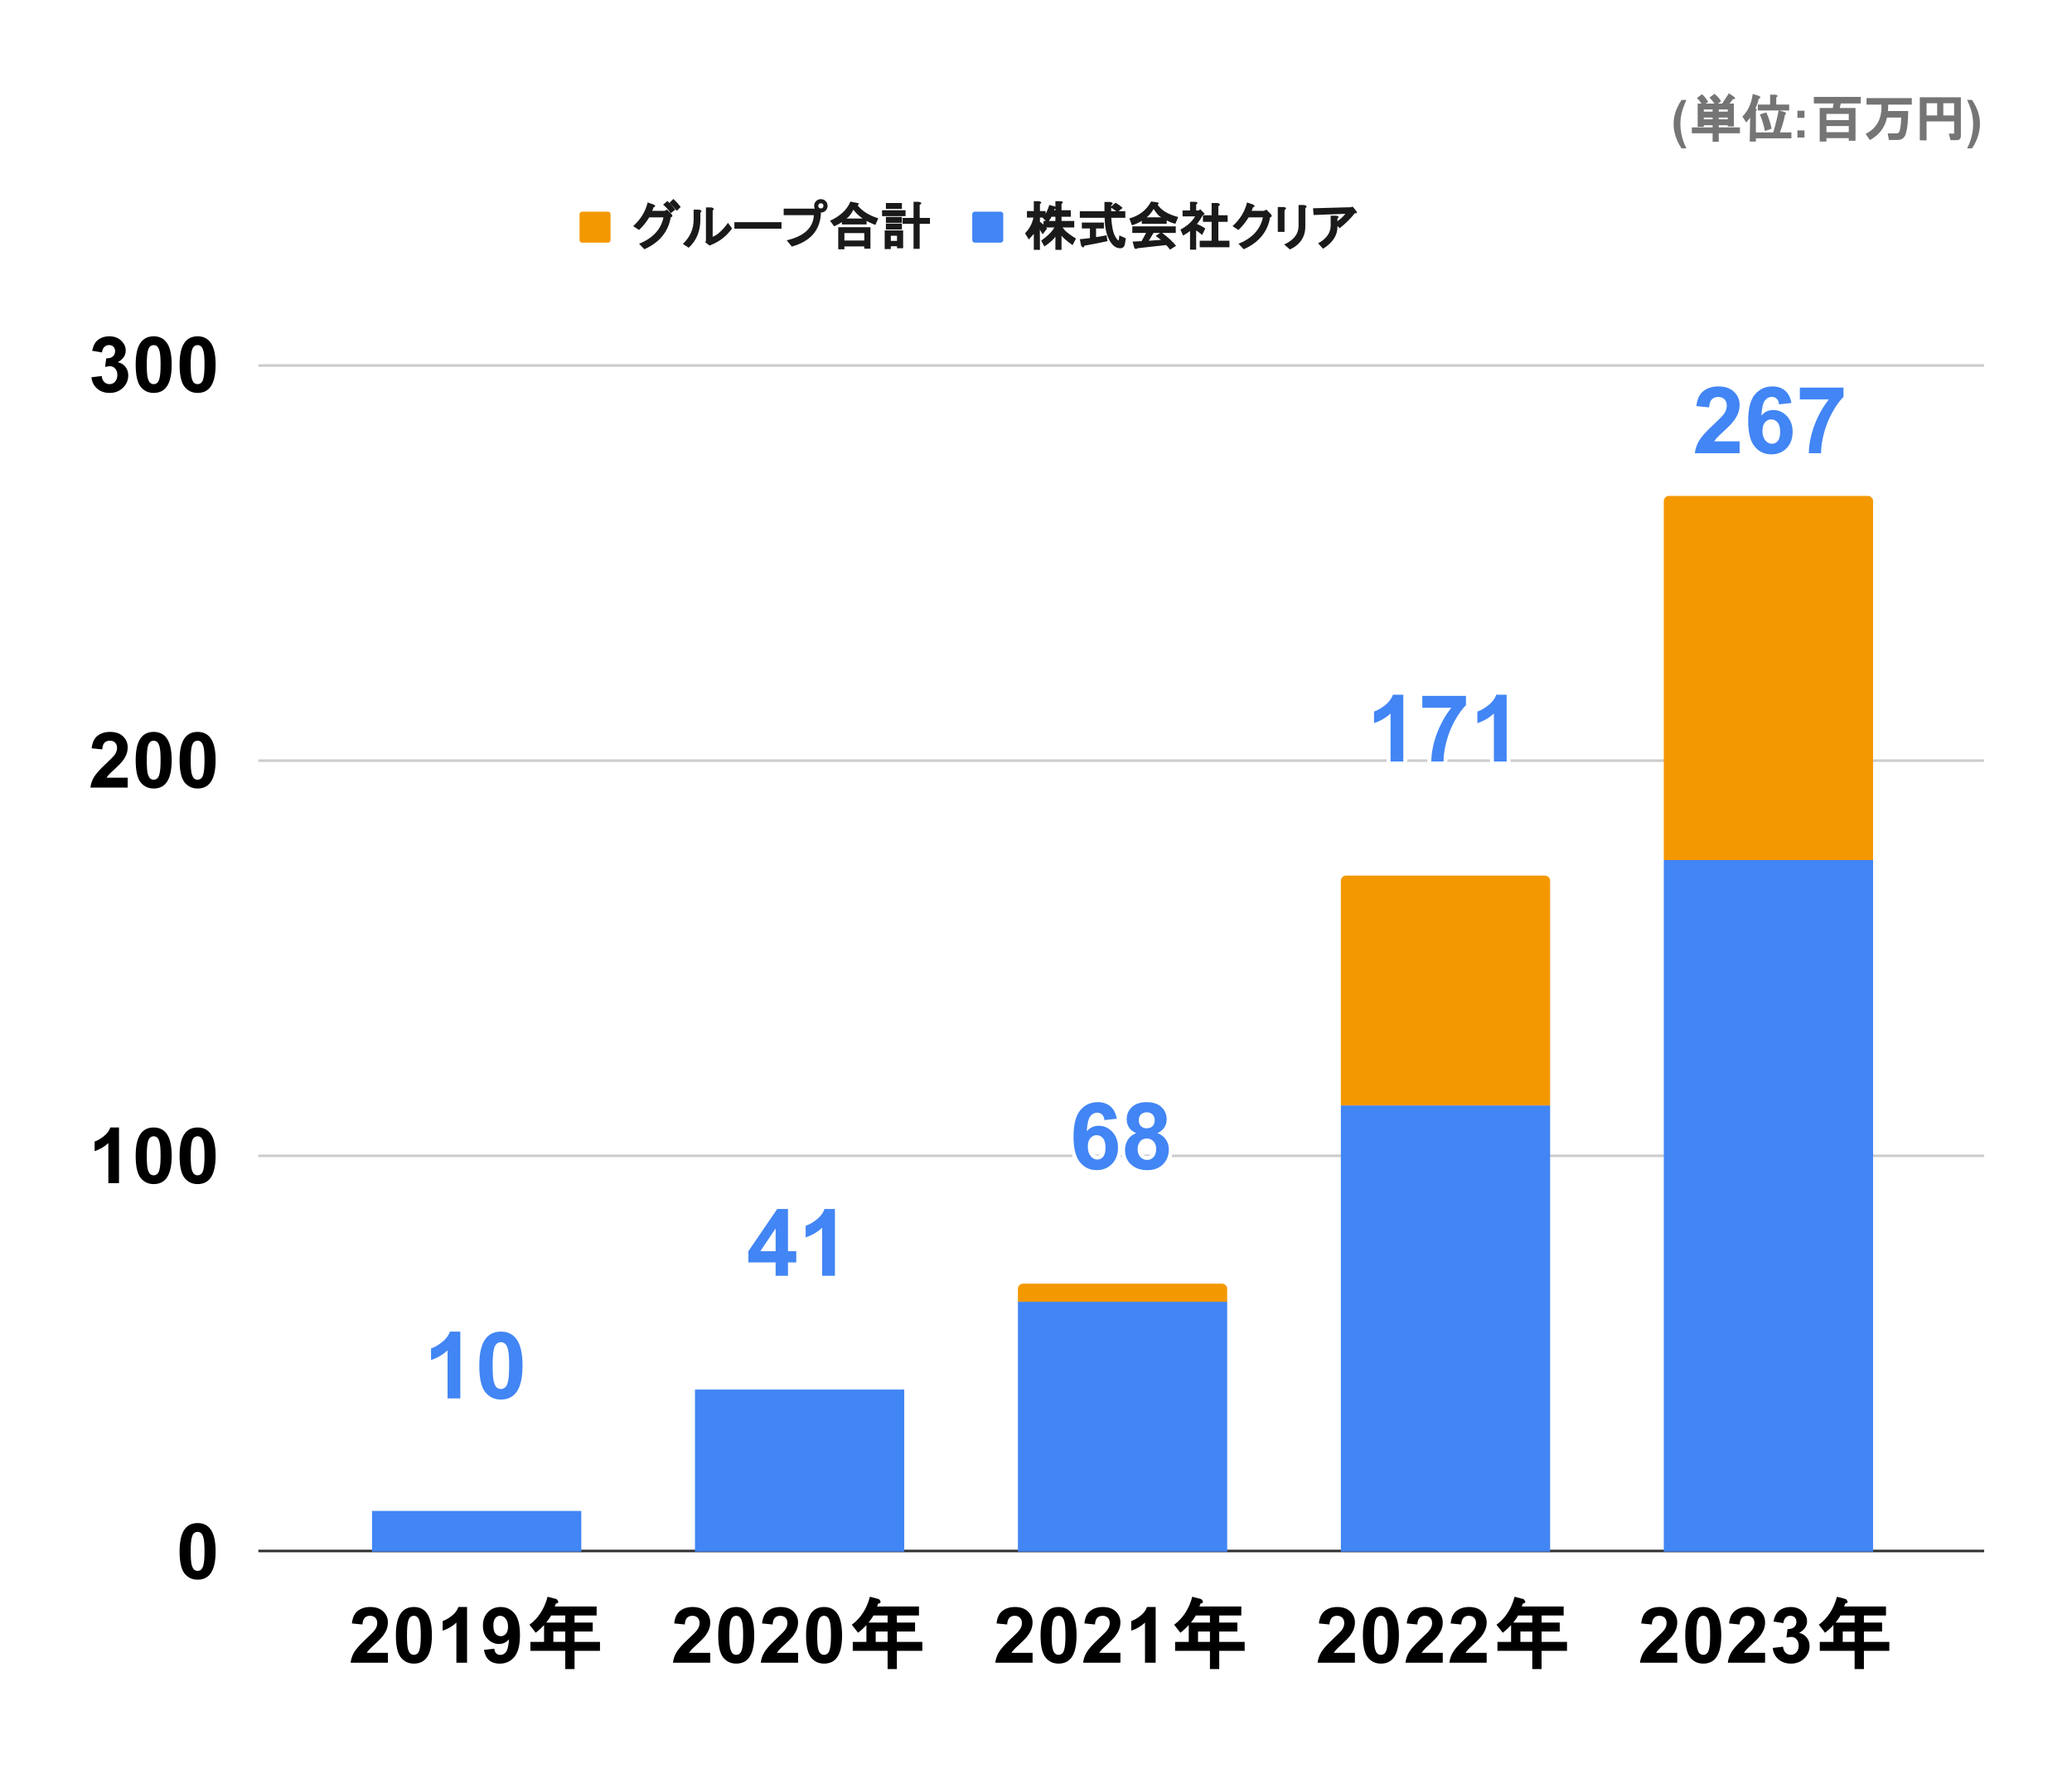 <svg version="1.1" viewBox="0.0 0.0 802.0 685.0" fill="none" stroke="none" stroke-linecap="square" stroke-miterlimit="10" width="802" height="685" xmlns:xlink="http://www.w3.org/1999/xlink" xmlns="http://www.w3.org/2000/svg"><path fill="#ffffff" d="M0 0L802.0 0L802.0 685.0L0 685.0L0 0Z" fill-rule="nonzero"/><path stroke="#333333" stroke-width="1.0" stroke-linecap="butt" d="M100.5 600.5L767.5 600.5" fill-rule="nonzero"/><path stroke="#cccccc" stroke-width="1.0" stroke-linecap="butt" d="M100.5 447.5L767.5 447.5" fill-rule="nonzero"/><path stroke="#cccccc" stroke-width="1.0" stroke-linecap="butt" d="M100.5 294.5L767.5 294.5" fill-rule="nonzero"/><path stroke="#cccccc" stroke-width="1.0" stroke-linecap="butt" d="M100.5 141.5L767.5 141.5" fill-rule="nonzero"/><clipPath id="id_0"><path d="M100.25 141.272L767.75 141.272L767.75 600.75L100.25 600.75L100.25 141.272Z" clip-rule="nonzero"/></clipPath><path stroke="#000000" stroke-width="2.0" stroke-linecap="butt" stroke-opacity="0.0" clip-path="url(#id_0)" d="M225.0 601.0L144.0 601.0L144.0 585.0L225.0 585.0Z" fill-rule="nonzero"/><path fill="#4285f4" clip-path="url(#id_0)" d="M225.0 601.0L144.0 601.0L144.0 585.0L225.0 585.0Z" fill-rule="nonzero"/><path stroke="#000000" stroke-width="2.0" stroke-linecap="butt" stroke-opacity="0.0" clip-path="url(#id_0)" d="M350.0 601.0L269.0 601.0L269.0 538.0L350.0 538.0Z" fill-rule="nonzero"/><path fill="#4285f4" clip-path="url(#id_0)" d="M350.0 601.0L269.0 601.0L269.0 538.0L350.0 538.0Z" fill-rule="nonzero"/><path stroke="#000000" stroke-width="2.0" stroke-linecap="butt" stroke-opacity="0.0" clip-path="url(#id_0)" d="M475.0 601.0L394.0 601.0L394.0 504.0L475.0 504.0Z" fill-rule="nonzero"/><path fill="#4285f4" clip-path="url(#id_0)" d="M475.0 601.0L394.0 601.0L394.0 504.0L475.0 504.0Z" fill-rule="nonzero"/><path stroke="#000000" stroke-width="2.0" stroke-linecap="butt" stroke-opacity="0.0" clip-path="url(#id_0)" d="M600.0 601.0L519.0 601.0L519.0 428.0L600.0 428.0Z" fill-rule="nonzero"/><path fill="#4285f4" clip-path="url(#id_0)" d="M600.0 601.0L519.0 601.0L519.0 428.0L600.0 428.0Z" fill-rule="nonzero"/><path stroke="#000000" stroke-width="2.0" stroke-linecap="butt" stroke-opacity="0.0" clip-path="url(#id_0)" d="M725.0 601.0L644.0 601.0L644.0 333.0L725.0 333.0Z" fill-rule="nonzero"/><path fill="#4285f4" clip-path="url(#id_0)" d="M725.0 601.0L644.0 601.0L644.0 333.0L725.0 333.0Z" fill-rule="nonzero"/><path stroke="#000000" stroke-width="2.0" stroke-linecap="butt" stroke-opacity="0.0" clip-path="url(#id_0)" d="M225.0 585.0L144.0 585.0L144.0 585.0L225.0 585.0Z" fill-rule="nonzero"/><path fill="#f39800" clip-path="url(#id_0)" d="M225.0 585.0L144.0 585.0L144.0 585.0L225.0 585.0Z" fill-rule="nonzero"/><path stroke="#000000" stroke-width="2.0" stroke-linecap="butt" stroke-opacity="0.0" clip-path="url(#id_0)" d="M350.0 538.0L269.0 538.0L269.0 538.0L350.0 538.0Z" fill-rule="nonzero"/><path fill="#f39800" clip-path="url(#id_0)" d="M350.0 538.0L269.0 538.0L269.0 538.0L350.0 538.0Z" fill-rule="nonzero"/><path stroke="#000000" stroke-width="2.0" stroke-linecap="butt" stroke-opacity="0.0" clip-path="url(#id_0)" d="M475.0 504.0L394.0 504.0L394.0 499.0C394.0 497.895 394.895 497.0 396.0 497.0L473.0 497.0C474.105 497.0 475.0 497.895 475.0 499.0Z" fill-rule="nonzero"/><path fill="#f39800" clip-path="url(#id_0)" d="M475.0 504.0L394.0 504.0L394.0 499.0C394.0 497.895 394.895 497.0 396.0 497.0L473.0 497.0C474.105 497.0 475.0 497.895 475.0 499.0Z" fill-rule="nonzero"/><path stroke="#000000" stroke-width="2.0" stroke-linecap="butt" stroke-opacity="0.0" clip-path="url(#id_0)" d="M600.0 428.0L519.0 428.0L519.0 341.0C519.0 339.895 519.895 339.0 521.0 339.0L598.0 339.0C599.105 339.0 600.0 339.895 600.0 341.0Z" fill-rule="nonzero"/><path fill="#f39800" clip-path="url(#id_0)" d="M600.0 428.0L519.0 428.0L519.0 341.0C519.0 339.895 519.895 339.0 521.0 339.0L598.0 339.0C599.105 339.0 600.0 339.895 600.0 341.0Z" fill-rule="nonzero"/><path stroke="#000000" stroke-width="2.0" stroke-linecap="butt" stroke-opacity="0.0" clip-path="url(#id_0)" d="M725.0 333.0L644.0 333.0L644.0 194.0C644.0 192.895 644.895 192.0 646.0 192.0L723.0 192.0C724.105 192.0 725.0 192.895 725.0 194.0Z" fill-rule="nonzero"/><path fill="#f39800" clip-path="url(#id_0)" d="M725.0 333.0L644.0 333.0L644.0 194.0C644.0 192.895 644.895 192.0 646.0 192.0L723.0 192.0C724.105 192.0 725.0 192.895 725.0 194.0Z" fill-rule="nonzero"/><path stroke="#ffffff" stroke-width="3.0" stroke-linejoin="round" stroke-linecap="round" d="M178.172 541.434L173.234 541.434L173.234 522.825Q170.516 525.356 166.844 526.559L166.844 522.075Q168.781 521.45 171.047 519.684Q173.312 517.918 174.156 515.559L178.172 515.559L178.172 541.434ZM193.875 515.559Q197.625 515.559 199.734 518.231Q202.25 521.387 202.25 528.731Q202.25 536.043 199.719 539.231Q197.625 541.872 193.875 541.872Q190.125 541.872 187.812 538.981Q185.516 536.09 185.516 528.668Q185.516 521.387 188.047 518.2Q190.141 515.559 193.875 515.559ZM193.875 519.653Q192.984 519.653 192.281 520.231Q191.578 520.793 191.188 522.278Q190.688 524.184 190.688 528.731Q190.688 533.262 191.141 534.965Q191.594 536.653 192.281 537.215Q192.984 537.778 193.875 537.778Q194.781 537.778 195.484 537.215Q196.188 536.637 196.562 535.153Q197.078 533.262 197.078 528.731Q197.078 524.184 196.625 522.497Q196.172 520.793 195.469 520.231Q194.781 519.653 193.875 519.653Z" fill-rule="nonzero"/><path fill="#4285f4" d="M178.172 541.434L173.234 541.434L173.234 522.825Q170.516 525.356 166.844 526.559L166.844 522.075Q168.781 521.45 171.047 519.684Q173.312 517.918 174.156 515.559L178.172 515.559L178.172 541.434ZM193.875 515.559Q197.625 515.559 199.734 518.231Q202.25 521.387 202.25 528.731Q202.25 536.043 199.719 539.231Q197.625 541.872 193.875 541.872Q190.125 541.872 187.812 538.981Q185.516 536.09 185.516 528.668Q185.516 521.387 188.047 518.2Q190.141 515.559 193.875 515.559ZM193.875 519.653Q192.984 519.653 192.281 520.231Q191.578 520.793 191.188 522.278Q190.688 524.184 190.688 528.731Q190.688 533.262 191.141 534.965Q191.594 536.653 192.281 537.215Q192.984 537.778 193.875 537.778Q194.781 537.778 195.484 537.215Q196.188 536.637 196.562 535.153Q197.078 533.262 197.078 528.731Q197.078 524.184 196.625 522.497Q196.172 520.793 195.469 520.231Q194.781 519.653 193.875 519.653Z" fill-rule="nonzero"/><path stroke="#ffffff" stroke-width="3.0" stroke-linejoin="round" stroke-linecap="round" d="M300.219 493.955L300.219 488.767L289.672 488.767L289.672 484.439L300.844 468.08L305.0 468.08L305.0 484.423L308.203 484.423L308.203 488.767L305.0 488.767L305.0 493.955L300.219 493.955ZM300.219 484.423L300.219 475.627L294.297 484.423L300.219 484.423ZM323.172 493.955L318.234 493.955L318.234 475.345Q315.516 477.877 311.844 479.08L311.844 474.595Q313.781 473.97 316.047 472.205Q318.312 470.439 319.156 468.08L323.172 468.08L323.172 493.955Z" fill-rule="nonzero"/><path fill="#4285f4" d="M300.219 493.955L300.219 488.767L289.672 488.767L289.672 484.439L300.844 468.08L305.0 468.08L305.0 484.423L308.203 484.423L308.203 488.767L305.0 488.767L305.0 493.955L300.219 493.955ZM300.219 484.423L300.219 475.627L294.297 484.423L300.219 484.423ZM323.172 493.955L318.234 493.955L318.234 475.345Q315.516 477.877 311.844 479.08L311.844 474.595Q313.781 473.97 316.047 472.205Q318.312 470.439 319.156 468.08L323.172 468.08L323.172 493.955Z" fill-rule="nonzero"/><path stroke="#ffffff" stroke-width="3.0" stroke-linejoin="round" stroke-linecap="round" d="M673.346 170.889L673.346 175.482L656.018 175.482Q656.299 172.873 657.706 170.545Q659.112 168.217 663.268 164.373Q666.612 161.264 667.362 160.154Q668.377 158.623 668.377 157.123Q668.377 155.482 667.487 154.592Q666.612 153.701 665.049 153.701Q663.502 153.701 662.581 154.639Q661.674 155.56 661.534 157.732L656.612 157.232Q657.049 153.154 659.362 151.389Q661.69 149.607 665.159 149.607Q668.987 149.607 671.159 151.67Q673.346 153.717 673.346 156.779Q673.346 158.514 672.721 160.092Q672.096 161.67 670.737 163.389Q669.846 164.529 667.502 166.685Q665.159 168.826 664.534 169.529Q663.924 170.232 663.534 170.889L673.346 170.889ZM693.393 156.029L688.612 156.545Q688.44 155.076 687.69 154.373Q686.956 153.67 685.784 153.67Q684.221 153.67 683.127 155.076Q682.049 156.482 681.768 160.92Q683.612 158.748 686.362 158.748Q689.456 158.748 691.659 161.107Q693.862 163.451 693.862 167.185Q693.862 171.139 691.534 173.529Q689.221 175.92 685.581 175.92Q681.69 175.92 679.174 172.889Q676.659 169.857 676.659 162.951Q676.659 155.857 679.268 152.732Q681.893 149.607 686.081 149.607Q689.018 149.607 690.94 151.248Q692.862 152.889 693.393 156.029ZM682.19 166.795Q682.19 169.201 683.299 170.514Q684.409 171.826 685.831 171.826Q687.206 171.826 688.112 170.764Q689.034 169.685 689.034 167.232Q689.034 164.717 688.049 163.56Q687.065 162.389 685.581 162.389Q684.159 162.389 683.174 163.514Q682.19 164.623 682.19 166.795ZM696.659 154.654L696.659 150.06L713.549 150.06L713.549 153.654Q711.456 155.701 709.284 159.56Q707.127 163.404 705.987 167.748Q704.862 172.076 704.877 175.482L700.127 175.482Q700.237 170.139 702.315 164.592Q704.409 159.029 707.893 154.654L696.659 154.654Z" fill-rule="nonzero"/><path fill="#4285f4" d="M673.346 170.889L673.346 175.482L656.018 175.482Q656.299 172.873 657.706 170.545Q659.112 168.217 663.268 164.373Q666.612 161.264 667.362 160.154Q668.377 158.623 668.377 157.123Q668.377 155.482 667.487 154.592Q666.612 153.701 665.049 153.701Q663.502 153.701 662.581 154.639Q661.674 155.56 661.534 157.732L656.612 157.232Q657.049 153.154 659.362 151.389Q661.69 149.607 665.159 149.607Q668.987 149.607 671.159 151.67Q673.346 153.717 673.346 156.779Q673.346 158.514 672.721 160.092Q672.096 161.67 670.737 163.389Q669.846 164.529 667.502 166.685Q665.159 168.826 664.534 169.529Q663.924 170.232 663.534 170.889L673.346 170.889ZM693.393 156.029L688.612 156.545Q688.44 155.076 687.69 154.373Q686.956 153.67 685.784 153.67Q684.221 153.67 683.127 155.076Q682.049 156.482 681.768 160.92Q683.612 158.748 686.362 158.748Q689.456 158.748 691.659 161.107Q693.862 163.451 693.862 167.185Q693.862 171.139 691.534 173.529Q689.221 175.92 685.581 175.92Q681.69 175.92 679.174 172.889Q676.659 169.857 676.659 162.951Q676.659 155.857 679.268 152.732Q681.893 149.607 686.081 149.607Q689.018 149.607 690.94 151.248Q692.862 152.889 693.393 156.029ZM682.19 166.795Q682.19 169.201 683.299 170.514Q684.409 171.826 685.831 171.826Q687.206 171.826 688.112 170.764Q689.034 169.685 689.034 167.232Q689.034 164.717 688.049 163.56Q687.065 162.389 685.581 162.389Q684.159 162.389 683.174 163.514Q682.19 164.623 682.19 166.795ZM696.659 154.654L696.659 150.06L713.549 150.06L713.549 153.654Q711.456 155.701 709.284 159.56Q707.127 163.404 705.987 167.748Q704.862 172.076 704.877 175.482L700.127 175.482Q700.237 170.139 702.315 164.592Q704.409 159.029 707.893 154.654L696.659 154.654Z" fill-rule="nonzero"/><path stroke="#ffffff" stroke-width="3.0" stroke-linejoin="round" stroke-linecap="round" d="M432.266 433.148L427.484 433.664Q427.312 432.195 426.562 431.492Q425.828 430.789 424.656 430.789Q423.094 430.789 422.0 432.195Q420.922 433.602 420.641 438.039Q422.484 435.867 425.234 435.867Q428.328 435.867 430.531 438.227Q432.734 440.57 432.734 444.305Q432.734 448.258 430.406 450.648Q428.094 453.039 424.453 453.039Q420.562 453.039 418.047 450.008Q415.531 446.977 415.531 440.07Q415.531 432.977 418.141 429.852Q420.766 426.727 424.953 426.727Q427.891 426.727 429.812 428.367Q431.734 430.008 432.266 433.148ZM421.062 443.914Q421.062 446.32 422.172 447.633Q423.281 448.945 424.703 448.945Q426.078 448.945 426.984 447.883Q427.906 446.805 427.906 444.352Q427.906 441.836 426.922 440.68Q425.938 439.508 424.453 439.508Q423.031 439.508 422.047 440.633Q421.062 441.742 421.062 443.914ZM439.766 438.695Q437.844 437.883 436.969 436.477Q436.109 435.055 436.109 433.367Q436.109 430.492 438.125 428.617Q440.141 426.727 443.844 426.727Q447.516 426.727 449.547 428.617Q451.578 430.492 451.578 433.367Q451.578 435.164 450.641 436.57Q449.719 437.961 448.031 438.695Q450.172 439.555 451.281 441.211Q452.406 442.867 452.406 445.023Q452.406 448.586 450.125 450.82Q447.859 453.055 444.078 453.055Q440.562 453.055 438.219 451.211Q435.453 449.039 435.453 445.242Q435.453 443.148 436.484 441.398Q437.531 439.648 439.766 438.695ZM440.781 433.727Q440.781 435.195 441.609 436.023Q442.453 436.852 443.844 436.852Q445.25 436.852 446.094 436.023Q446.938 435.18 446.938 433.711Q446.938 432.32 446.094 431.492Q445.266 430.648 443.891 430.648Q442.469 430.648 441.625 431.492Q440.781 432.336 440.781 433.727ZM440.328 444.758Q440.328 446.805 441.375 447.945Q442.422 449.086 443.984 449.086Q445.516 449.086 446.516 447.992Q447.516 446.883 447.516 444.82Q447.516 443.008 446.5 441.914Q445.484 440.805 443.922 440.805Q442.109 440.805 441.219 442.055Q440.328 443.305 440.328 444.758Z" fill-rule="nonzero"/><path fill="#4285f4" d="M432.266 433.148L427.484 433.664Q427.312 432.195 426.562 431.492Q425.828 430.789 424.656 430.789Q423.094 430.789 422.0 432.195Q420.922 433.602 420.641 438.039Q422.484 435.867 425.234 435.867Q428.328 435.867 430.531 438.227Q432.734 440.57 432.734 444.305Q432.734 448.258 430.406 450.648Q428.094 453.039 424.453 453.039Q420.562 453.039 418.047 450.008Q415.531 446.977 415.531 440.07Q415.531 432.977 418.141 429.852Q420.766 426.727 424.953 426.727Q427.891 426.727 429.812 428.367Q431.734 430.008 432.266 433.148ZM421.062 443.914Q421.062 446.32 422.172 447.633Q423.281 448.945 424.703 448.945Q426.078 448.945 426.984 447.883Q427.906 446.805 427.906 444.352Q427.906 441.836 426.922 440.68Q425.938 439.508 424.453 439.508Q423.031 439.508 422.047 440.633Q421.062 441.742 421.062 443.914ZM439.766 438.695Q437.844 437.883 436.969 436.477Q436.109 435.055 436.109 433.367Q436.109 430.492 438.125 428.617Q440.141 426.727 443.844 426.727Q447.516 426.727 449.547 428.617Q451.578 430.492 451.578 433.367Q451.578 435.164 450.641 436.57Q449.719 437.961 448.031 438.695Q450.172 439.555 451.281 441.211Q452.406 442.867 452.406 445.023Q452.406 448.586 450.125 450.82Q447.859 453.055 444.078 453.055Q440.562 453.055 438.219 451.211Q435.453 449.039 435.453 445.242Q435.453 443.148 436.484 441.398Q437.531 439.648 439.766 438.695ZM440.781 433.727Q440.781 435.195 441.609 436.023Q442.453 436.852 443.844 436.852Q445.25 436.852 446.094 436.023Q446.938 435.18 446.938 433.711Q446.938 432.32 446.094 431.492Q445.266 430.648 443.891 430.648Q442.469 430.648 441.625 431.492Q440.781 432.336 440.781 433.727ZM440.328 444.758Q440.328 446.805 441.375 447.945Q442.422 449.086 443.984 449.086Q445.516 449.086 446.516 447.992Q447.516 446.883 447.516 444.82Q447.516 443.008 446.5 441.914Q445.484 440.805 443.922 440.805Q442.109 440.805 441.219 442.055Q440.328 443.305 440.328 444.758Z" fill-rule="nonzero"/><path stroke="#ffffff" stroke-width="3.0" stroke-linejoin="round" stroke-linecap="round" d="M543.172 294.847L538.234 294.847L538.234 276.238Q535.516 278.769 531.844 279.972L531.844 275.488Q533.781 274.863 536.047 273.097Q538.312 271.332 539.156 268.972L543.172 268.972L543.172 294.847ZM550.531 274.019L550.531 269.425L567.422 269.425L567.422 273.019Q565.328 275.066 563.156 278.925Q561.0 282.769 559.859 287.113Q558.734 291.441 558.75 294.847L554.0 294.847Q554.109 289.504 556.188 283.957Q558.281 278.394 561.766 274.019L550.531 274.019ZM583.172 294.847L578.234 294.847L578.234 276.238Q575.516 278.769 571.844 279.972L571.844 275.488Q573.781 274.863 576.047 273.097Q578.312 271.332 579.156 268.972L583.172 268.972L583.172 294.847Z" fill-rule="nonzero"/><path fill="#4285f4" d="M543.172 294.847L538.234 294.847L538.234 276.238Q535.516 278.769 531.844 279.972L531.844 275.488Q533.781 274.863 536.047 273.097Q538.312 271.332 539.156 268.972L543.172 268.972L543.172 294.847ZM550.531 274.019L550.531 269.425L567.422 269.425L567.422 273.019Q565.328 275.066 563.156 278.925Q561.0 282.769 559.859 287.113Q558.734 291.441 558.75 294.847L554.0 294.847Q554.109 289.504 556.188 283.957Q558.281 278.394 561.766 274.019L550.531 274.019ZM583.172 294.847L578.234 294.847L578.234 276.238Q575.516 278.769 571.844 279.972L571.844 275.488Q573.781 274.863 576.047 273.097Q578.312 271.332 579.156 268.972L583.172 268.972L583.172 294.847Z" fill-rule="nonzero"/><path fill="#000000" d="M76.484 589.688Q79.609 589.688 81.359 591.906Q83.453 594.547 83.453 600.656Q83.453 606.75 81.344 609.422Q79.609 611.609 76.484 611.609Q73.344 611.609 71.422 609.203Q69.516 606.797 69.516 600.609Q69.516 594.547 71.625 591.891Q73.359 589.688 76.484 589.688ZM76.484 593.094Q75.734 593.094 75.141 593.578Q74.562 594.047 74.234 595.281Q73.812 596.875 73.812 600.656Q73.812 604.438 74.188 605.859Q74.578 607.266 75.156 607.734Q75.734 608.203 76.484 608.203Q77.234 608.203 77.812 607.734Q78.406 607.25 78.719 606.016Q79.156 604.438 79.156 600.656Q79.156 596.875 78.766 595.469Q78.391 594.047 77.812 593.578Q77.234 593.094 76.484 593.094Z" fill-rule="nonzero"/><path fill="#000000" d="M46.062 458.091L41.938 458.091L41.938 442.575Q39.688 444.684 36.625 445.7L36.625 441.966Q38.234 441.434 40.125 439.966Q42.016 438.497 42.719 436.528L46.062 436.528L46.062 458.091ZM59.484 436.528Q62.609 436.528 64.359 438.747Q66.453 441.387 66.453 447.497Q66.453 453.591 64.344 456.262Q62.609 458.45 59.484 458.45Q56.344 458.45 54.422 456.044Q52.516 453.637 52.516 447.45Q52.516 441.387 54.625 438.731Q56.359 436.528 59.484 436.528ZM59.484 439.934Q58.734 439.934 58.141 440.419Q57.562 440.887 57.234 442.122Q56.812 443.716 56.812 447.497Q56.812 451.278 57.188 452.7Q57.578 454.106 58.156 454.575Q58.734 455.044 59.484 455.044Q60.234 455.044 60.812 454.575Q61.406 454.091 61.719 452.856Q62.156 451.278 62.156 447.497Q62.156 443.716 61.766 442.309Q61.391 440.887 60.812 440.419Q60.234 439.934 59.484 439.934ZM76.484 436.528Q79.609 436.528 81.359 438.747Q83.453 441.387 83.453 447.497Q83.453 453.591 81.344 456.262Q79.609 458.45 76.484 458.45Q73.344 458.45 71.422 456.044Q69.516 453.637 69.516 447.45Q69.516 441.387 71.625 438.731Q73.359 436.528 76.484 436.528ZM76.484 439.934Q75.734 439.934 75.141 440.419Q74.562 440.887 74.234 442.122Q73.812 443.716 73.812 447.497Q73.812 451.278 74.188 452.7Q74.578 454.106 75.156 454.575Q75.734 455.044 76.484 455.044Q77.234 455.044 77.812 454.575Q78.406 454.091 78.719 452.856Q79.156 451.278 79.156 447.497Q79.156 443.716 78.766 442.309Q78.391 440.887 77.812 440.419Q77.234 439.934 76.484 439.934Z" fill-rule="nonzero"/><path fill="#000000" d="M49.422 301.103L49.422 304.931L35.0 304.931Q35.234 302.759 36.406 300.822Q37.578 298.884 41.031 295.666Q43.812 293.087 44.453 292.15Q45.297 290.884 45.297 289.634Q45.297 288.259 44.547 287.525Q43.812 286.775 42.516 286.775Q41.219 286.775 40.453 287.556Q39.703 288.337 39.578 290.134L35.484 289.728Q35.844 286.322 37.781 284.853Q39.719 283.369 42.609 283.369Q45.797 283.369 47.609 285.087Q49.422 286.791 49.422 289.337Q49.422 290.791 48.906 292.103Q48.391 293.416 47.266 294.853Q46.516 295.806 44.562 297.603Q42.609 299.384 42.094 299.978Q41.578 300.556 41.25 301.103L49.422 301.103ZM59.484 283.369Q62.609 283.369 64.359 285.587Q66.453 288.228 66.453 294.337Q66.453 300.431 64.344 303.103Q62.609 305.291 59.484 305.291Q56.344 305.291 54.422 302.884Q52.516 300.478 52.516 294.291Q52.516 288.228 54.625 285.572Q56.359 283.369 59.484 283.369ZM59.484 286.775Q58.734 286.775 58.141 287.259Q57.562 287.728 57.234 288.962Q56.812 290.556 56.812 294.337Q56.812 298.119 57.188 299.541Q57.578 300.947 58.156 301.416Q58.734 301.884 59.484 301.884Q60.234 301.884 60.812 301.416Q61.406 300.931 61.719 299.697Q62.156 298.119 62.156 294.337Q62.156 290.556 61.766 289.15Q61.391 287.728 60.812 287.259Q60.234 286.775 59.484 286.775ZM76.484 283.369Q79.609 283.369 81.359 285.587Q83.453 288.228 83.453 294.337Q83.453 300.431 81.344 303.103Q79.609 305.291 76.484 305.291Q73.344 305.291 71.422 302.884Q69.516 300.478 69.516 294.291Q69.516 288.228 71.625 285.572Q73.359 283.369 76.484 283.369ZM76.484 286.775Q75.734 286.775 75.141 287.259Q74.562 287.728 74.234 288.962Q73.812 290.556 73.812 294.337Q73.812 298.119 74.188 299.541Q74.578 300.947 75.156 301.416Q75.734 301.884 76.484 301.884Q77.234 301.884 77.812 301.416Q78.406 300.931 78.719 299.697Q79.156 298.119 79.156 294.337Q79.156 290.556 78.766 289.15Q78.391 287.728 77.812 287.259Q77.234 286.775 76.484 286.775Z" fill-rule="nonzero"/><path fill="#000000" d="M35.375 146.069L39.359 145.584Q39.547 147.115 40.375 147.928Q41.219 148.725 42.406 148.725Q43.688 148.725 44.547 147.756Q45.422 146.787 45.422 145.147Q45.422 143.6 44.578 142.694Q43.75 141.787 42.562 141.787Q41.766 141.787 40.672 142.084L41.125 138.74Q42.797 138.772 43.672 138.006Q44.547 137.24 44.547 135.959Q44.547 134.881 43.906 134.24Q43.266 133.6 42.188 133.6Q41.141 133.6 40.391 134.334Q39.641 135.053 39.484 136.459L35.688 135.819Q36.078 133.865 36.875 132.709Q37.672 131.537 39.094 130.881Q40.531 130.209 42.312 130.209Q45.344 130.209 47.172 132.147Q48.672 133.725 48.672 135.709Q48.672 138.537 45.594 140.225Q47.438 140.631 48.531 142.006Q49.641 143.381 49.641 145.319Q49.641 148.147 47.578 150.147Q45.516 152.131 42.438 152.131Q39.531 152.131 37.609 150.459Q35.688 148.787 35.375 146.069ZM59.484 130.209Q62.609 130.209 64.359 132.428Q66.453 135.069 66.453 141.178Q66.453 147.272 64.344 149.944Q62.609 152.131 59.484 152.131Q56.344 152.131 54.422 149.725Q52.516 147.319 52.516 141.131Q52.516 135.069 54.625 132.412Q56.359 130.209 59.484 130.209ZM59.484 133.615Q58.734 133.615 58.141 134.1Q57.562 134.569 57.234 135.803Q56.812 137.397 56.812 141.178Q56.812 144.959 57.188 146.381Q57.578 147.787 58.156 148.256Q58.734 148.725 59.484 148.725Q60.234 148.725 60.812 148.256Q61.406 147.772 61.719 146.537Q62.156 144.959 62.156 141.178Q62.156 137.397 61.766 135.99Q61.391 134.569 60.812 134.1Q60.234 133.615 59.484 133.615ZM76.484 130.209Q79.609 130.209 81.359 132.428Q83.453 135.069 83.453 141.178Q83.453 147.272 81.344 149.944Q79.609 152.131 76.484 152.131Q73.344 152.131 71.422 149.725Q69.516 147.319 69.516 141.131Q69.516 135.069 71.625 132.412Q73.359 130.209 76.484 130.209ZM76.484 133.615Q75.734 133.615 75.141 134.1Q74.562 134.569 74.234 135.803Q73.812 137.397 73.812 141.178Q73.812 144.959 74.188 146.381Q74.578 147.787 75.156 148.256Q75.734 148.725 76.484 148.725Q77.234 148.725 77.812 148.256Q78.406 147.772 78.719 146.537Q79.156 144.959 79.156 141.178Q79.156 137.397 78.766 135.99Q78.391 134.569 77.812 134.1Q77.234 133.615 76.484 133.615Z" fill-rule="nonzero"/><path fill="#000000" d="M150.139 639.922L150.139 643.75L135.717 643.75Q135.952 641.578 137.124 639.641Q138.295 637.703 141.749 634.484Q144.53 631.906 145.17 630.969Q146.014 629.703 146.014 628.453Q146.014 627.078 145.264 626.344Q144.53 625.594 143.233 625.594Q141.936 625.594 141.17 626.375Q140.42 627.156 140.295 628.953L136.202 628.547Q136.561 625.141 138.499 623.672Q140.436 622.188 143.327 622.188Q146.514 622.188 148.327 623.906Q150.139 625.609 150.139 628.156Q150.139 629.609 149.624 630.922Q149.108 632.234 147.983 633.672Q147.233 634.625 145.28 636.422Q143.327 638.203 142.811 638.797Q142.295 639.375 141.967 639.922L150.139 639.922ZM160.202 622.188Q163.327 622.188 165.077 624.406Q167.17 627.047 167.17 633.156Q167.17 639.25 165.061 641.922Q163.327 644.109 160.202 644.109Q157.061 644.109 155.139 641.703Q153.233 639.297 153.233 633.109Q153.233 627.047 155.342 624.391Q157.077 622.188 160.202 622.188ZM160.202 625.594Q159.452 625.594 158.858 626.078Q158.28 626.547 157.952 627.781Q157.53 629.375 157.53 633.156Q157.53 636.938 157.905 638.359Q158.295 639.766 158.874 640.234Q159.452 640.703 160.202 640.703Q160.952 640.703 161.53 640.234Q162.124 639.75 162.436 638.516Q162.874 636.938 162.874 633.156Q162.874 629.375 162.483 627.969Q162.108 626.547 161.53 626.078Q160.952 625.594 160.202 625.594ZM180.78 643.75L176.655 643.75L176.655 628.234Q174.405 630.344 171.342 631.359L171.342 627.625Q172.952 627.094 174.842 625.625Q176.733 624.156 177.436 622.188L180.78 622.188L180.78 643.75ZM187.327 638.781L191.311 638.344Q191.467 639.562 192.077 640.156Q192.686 640.734 193.702 640.734Q194.983 640.734 195.874 639.562Q196.764 638.391 197.014 634.703Q195.467 636.5 193.124 636.5Q190.592 636.5 188.749 634.547Q186.92 632.594 186.92 629.453Q186.92 626.188 188.858 624.188Q190.795 622.188 193.811 622.188Q197.077 622.188 199.17 624.719Q201.264 627.234 201.264 633.031Q201.264 638.922 199.077 641.531Q196.889 644.125 193.389 644.125Q190.874 644.125 189.311 642.797Q187.764 641.453 187.327 638.781ZM196.639 629.797Q196.639 627.797 195.717 626.703Q194.811 625.594 193.608 625.594Q192.467 625.594 191.717 626.5Q190.967 627.406 190.967 629.453Q190.967 631.531 191.78 632.516Q192.608 633.484 193.827 633.484Q195.014 633.484 195.827 632.547Q196.639 631.609 196.639 629.797Z" fill-rule="nonzero"/><path fill="#000000" d="M213.327 625.469Q211.233 629.125 207.358 632.156L204.936 629.047Q210.077 625.281 211.952 618.219L215.405 619.125Q216.874 620.609 215.17 620.844L214.717 621.984L230.936 621.984L230.936 625.469L222.389 625.469L222.389 628.203L229.42 628.203L229.42 631.672L222.389 631.672L222.389 635.703L232.233 635.703L232.233 639.172L222.389 639.172L222.389 646.219L218.795 646.219L218.795 639.172L205.311 639.172L205.311 635.703L210.592 635.703L210.592 628.203L218.795 628.203L218.795 625.469L213.327 625.469ZM214.186 635.703L218.795 635.703L218.795 631.672L214.186 631.672L214.186 635.703Z" fill-rule="nonzero"/><path fill="#000000" d="M274.906 639.922L274.906 643.75L260.484 643.75Q260.718 641.578 261.89 639.641Q263.062 637.703 266.515 634.484Q269.296 631.906 269.937 630.969Q270.781 629.703 270.781 628.453Q270.781 627.078 270.031 626.344Q269.296 625.594 267.999 625.594Q266.702 625.594 265.937 626.375Q265.187 627.156 265.062 628.953L260.968 628.547Q261.327 625.141 263.265 623.672Q265.202 622.188 268.093 622.188Q271.281 622.188 273.093 623.906Q274.906 625.609 274.906 628.156Q274.906 629.609 274.39 630.922Q273.874 632.234 272.749 633.672Q271.999 634.625 270.046 636.422Q268.093 638.203 267.577 638.797Q267.062 639.375 266.734 639.922L274.906 639.922ZM284.968 622.188Q288.093 622.188 289.843 624.406Q291.937 627.047 291.937 633.156Q291.937 639.25 289.827 641.922Q288.093 644.109 284.968 644.109Q281.827 644.109 279.906 641.703Q277.999 639.297 277.999 633.109Q277.999 627.047 280.109 624.391Q281.843 622.188 284.968 622.188ZM284.968 625.594Q284.218 625.594 283.624 626.078Q283.046 626.547 282.718 627.781Q282.296 629.375 282.296 633.156Q282.296 636.938 282.671 638.359Q283.062 639.766 283.64 640.234Q284.218 640.703 284.968 640.703Q285.718 640.703 286.296 640.234Q286.89 639.75 287.202 638.516Q287.64 636.938 287.64 633.156Q287.64 629.375 287.249 627.969Q286.874 626.547 286.296 626.078Q285.718 625.594 284.968 625.594ZM308.906 639.922L308.906 643.75L294.484 643.75Q294.718 641.578 295.89 639.641Q297.062 637.703 300.515 634.484Q303.296 631.906 303.937 630.969Q304.781 629.703 304.781 628.453Q304.781 627.078 304.031 626.344Q303.296 625.594 301.999 625.594Q300.702 625.594 299.937 626.375Q299.187 627.156 299.062 628.953L294.968 628.547Q295.327 625.141 297.265 623.672Q299.202 622.188 302.093 622.188Q305.281 622.188 307.093 623.906Q308.906 625.609 308.906 628.156Q308.906 629.609 308.39 630.922Q307.874 632.234 306.749 633.672Q305.999 634.625 304.046 636.422Q302.093 638.203 301.577 638.797Q301.062 639.375 300.734 639.922L308.906 639.922ZM318.968 622.188Q322.093 622.188 323.843 624.406Q325.937 627.047 325.937 633.156Q325.937 639.25 323.827 641.922Q322.093 644.109 318.968 644.109Q315.827 644.109 313.906 641.703Q311.999 639.297 311.999 633.109Q311.999 627.047 314.109 624.391Q315.843 622.188 318.968 622.188ZM318.968 625.594Q318.218 625.594 317.624 626.078Q317.046 626.547 316.718 627.781Q316.296 629.375 316.296 633.156Q316.296 636.938 316.671 638.359Q317.062 639.766 317.64 640.234Q318.218 640.703 318.968 640.703Q319.718 640.703 320.296 640.234Q320.89 639.75 321.202 638.516Q321.64 636.938 321.64 633.156Q321.64 629.375 321.249 627.969Q320.874 626.547 320.296 626.078Q319.718 625.594 318.968 625.594Z" fill-rule="nonzero"/><path fill="#000000" d="M338.093 625.469Q335.999 629.125 332.124 632.156L329.702 629.047Q334.843 625.281 336.718 618.219L340.171 619.125Q341.64 620.609 339.937 620.844L339.484 621.984L355.702 621.984L355.702 625.469L347.156 625.469L347.156 628.203L354.187 628.203L354.187 631.672L347.156 631.672L347.156 635.703L356.999 635.703L356.999 639.172L347.156 639.172L347.156 646.219L343.562 646.219L343.562 639.172L330.077 639.172L330.077 635.703L335.359 635.703L335.359 628.203L343.562 628.203L343.562 625.469L338.093 625.469ZM338.952 635.703L343.562 635.703L343.562 631.672L338.952 631.672L338.952 635.703Z" fill-rule="nonzero"/><path fill="#000000" d="M399.672 639.922L399.672 643.75L385.25 643.75Q385.484 641.578 386.656 639.641Q387.828 637.703 391.281 634.484Q394.062 631.906 394.703 630.969Q395.547 629.703 395.547 628.453Q395.547 627.078 394.797 626.344Q394.062 625.594 392.766 625.594Q391.469 625.594 390.703 626.375Q389.953 627.156 389.828 628.953L385.734 628.547Q386.094 625.141 388.031 623.672Q389.969 622.188 392.859 622.188Q396.047 622.188 397.859 623.906Q399.672 625.609 399.672 628.156Q399.672 629.609 399.156 630.922Q398.641 632.234 397.516 633.672Q396.766 634.625 394.812 636.422Q392.859 638.203 392.344 638.797Q391.828 639.375 391.5 639.922L399.672 639.922ZM409.734 622.188Q412.859 622.188 414.609 624.406Q416.703 627.047 416.703 633.156Q416.703 639.25 414.594 641.922Q412.859 644.109 409.734 644.109Q406.594 644.109 404.672 641.703Q402.766 639.297 402.766 633.109Q402.766 627.047 404.875 624.391Q406.609 622.188 409.734 622.188ZM409.734 625.594Q408.984 625.594 408.391 626.078Q407.812 626.547 407.484 627.781Q407.062 629.375 407.062 633.156Q407.062 636.938 407.438 638.359Q407.828 639.766 408.406 640.234Q408.984 640.703 409.734 640.703Q410.484 640.703 411.062 640.234Q411.656 639.75 411.969 638.516Q412.406 636.938 412.406 633.156Q412.406 629.375 412.016 627.969Q411.641 626.547 411.062 626.078Q410.484 625.594 409.734 625.594ZM433.672 639.922L433.672 643.75L419.25 643.75Q419.484 641.578 420.656 639.641Q421.828 637.703 425.281 634.484Q428.062 631.906 428.703 630.969Q429.547 629.703 429.547 628.453Q429.547 627.078 428.797 626.344Q428.062 625.594 426.766 625.594Q425.469 625.594 424.703 626.375Q423.953 627.156 423.828 628.953L419.734 628.547Q420.094 625.141 422.031 623.672Q423.969 622.188 426.859 622.188Q430.047 622.188 431.859 623.906Q433.672 625.609 433.672 628.156Q433.672 629.609 433.156 630.922Q432.641 632.234 431.516 633.672Q430.766 634.625 428.812 636.422Q426.859 638.203 426.344 638.797Q425.828 639.375 425.5 639.922L433.672 639.922ZM447.312 643.75L443.188 643.75L443.188 628.234Q440.938 630.344 437.875 631.359L437.875 627.625Q439.484 627.094 441.375 625.625Q443.266 624.156 443.969 622.188L447.312 622.188L447.312 643.75Z" fill-rule="nonzero"/><path fill="#000000" d="M462.859 625.469Q460.766 629.125 456.891 632.156L454.469 629.047Q459.609 625.281 461.484 618.219L464.938 619.125Q466.406 620.609 464.703 620.844L464.25 621.984L480.469 621.984L480.469 625.469L471.922 625.469L471.922 628.203L478.953 628.203L478.953 631.672L471.922 631.672L471.922 635.703L481.766 635.703L481.766 639.172L471.922 639.172L471.922 646.219L468.328 646.219L468.328 639.172L454.844 639.172L454.844 635.703L460.125 635.703L460.125 628.203L468.328 628.203L468.328 625.469L462.859 625.469ZM463.719 635.703L468.328 635.703L468.328 631.672L463.719 631.672L463.719 635.703Z" fill-rule="nonzero"/><path fill="#000000" d="M524.438 639.922L524.438 643.75L510.016 643.75Q510.251 641.578 511.423 639.641Q512.595 637.703 516.048 634.484Q518.829 631.906 519.47 630.969Q520.313 629.703 520.313 628.453Q520.313 627.078 519.563 626.344Q518.829 625.594 517.532 625.594Q516.235 625.594 515.47 626.375Q514.72 627.156 514.595 628.953L510.501 628.547Q510.86 625.141 512.798 623.672Q514.735 622.188 517.626 622.188Q520.813 622.188 522.626 623.906Q524.438 625.609 524.438 628.156Q524.438 629.609 523.923 630.922Q523.407 632.234 522.282 633.672Q521.532 634.625 519.579 636.422Q517.626 638.203 517.11 638.797Q516.595 639.375 516.266 639.922L524.438 639.922ZM534.501 622.188Q537.626 622.188 539.376 624.406Q541.47 627.047 541.47 633.156Q541.47 639.25 539.36 641.922Q537.626 644.109 534.501 644.109Q531.36 644.109 529.438 641.703Q527.532 639.297 527.532 633.109Q527.532 627.047 529.641 624.391Q531.376 622.188 534.501 622.188ZM534.501 625.594Q533.751 625.594 533.157 626.078Q532.579 626.547 532.251 627.781Q531.829 629.375 531.829 633.156Q531.829 636.938 532.204 638.359Q532.595 639.766 533.173 640.234Q533.751 640.703 534.501 640.703Q535.251 640.703 535.829 640.234Q536.423 639.75 536.735 638.516Q537.173 636.938 537.173 633.156Q537.173 629.375 536.782 627.969Q536.407 626.547 535.829 626.078Q535.251 625.594 534.501 625.594ZM558.438 639.922L558.438 643.75L544.016 643.75Q544.251 641.578 545.423 639.641Q546.595 637.703 550.048 634.484Q552.829 631.906 553.47 630.969Q554.313 629.703 554.313 628.453Q554.313 627.078 553.563 626.344Q552.829 625.594 551.532 625.594Q550.235 625.594 549.47 626.375Q548.72 627.156 548.595 628.953L544.501 628.547Q544.86 625.141 546.798 623.672Q548.735 622.188 551.626 622.188Q554.813 622.188 556.626 623.906Q558.438 625.609 558.438 628.156Q558.438 629.609 557.923 630.922Q557.407 632.234 556.282 633.672Q555.532 634.625 553.579 636.422Q551.626 638.203 551.11 638.797Q550.595 639.375 550.266 639.922L558.438 639.922ZM575.438 639.922L575.438 643.75L561.016 643.75Q561.251 641.578 562.423 639.641Q563.595 637.703 567.048 634.484Q569.829 631.906 570.47 630.969Q571.313 629.703 571.313 628.453Q571.313 627.078 570.563 626.344Q569.829 625.594 568.532 625.594Q567.235 625.594 566.47 626.375Q565.72 627.156 565.595 628.953L561.501 628.547Q561.86 625.141 563.798 623.672Q565.735 622.188 568.626 622.188Q571.813 622.188 573.626 623.906Q575.438 625.609 575.438 628.156Q575.438 629.609 574.923 630.922Q574.407 632.234 573.282 633.672Q572.532 634.625 570.579 636.422Q568.626 638.203 568.11 638.797Q567.595 639.375 567.266 639.922L575.438 639.922Z" fill-rule="nonzero"/><path fill="#000000" d="M587.626 625.469Q585.532 629.125 581.657 632.156L579.235 629.047Q584.376 625.281 586.251 618.219L589.704 619.125Q591.173 620.609 589.47 620.844L589.016 621.984L605.235 621.984L605.235 625.469L596.688 625.469L596.688 628.203L603.72 628.203L603.72 631.672L596.688 631.672L596.688 635.703L606.532 635.703L606.532 639.172L596.688 639.172L596.688 646.219L593.095 646.219L593.095 639.172L579.61 639.172L579.61 635.703L584.891 635.703L584.891 628.203L593.095 628.203L593.095 625.469L587.626 625.469ZM588.485 635.703L593.095 635.703L593.095 631.672L588.485 631.672L588.485 635.703Z" fill-rule="nonzero"/><path fill="#000000" d="M649.205 639.922L649.205 643.75L634.783 643.75Q635.017 641.578 636.189 639.641Q637.361 637.703 640.814 634.484Q643.595 631.906 644.236 630.969Q645.08 629.703 645.08 628.453Q645.08 627.078 644.33 626.344Q643.595 625.594 642.298 625.594Q641.001 625.594 640.236 626.375Q639.486 627.156 639.361 628.953L635.267 628.547Q635.626 625.141 637.564 623.672Q639.501 622.188 642.392 622.188Q645.58 622.188 647.392 623.906Q649.205 625.609 649.205 628.156Q649.205 629.609 648.689 630.922Q648.173 632.234 647.048 633.672Q646.298 634.625 644.345 636.422Q642.392 638.203 641.876 638.797Q641.361 639.375 641.033 639.922L649.205 639.922ZM659.267 622.188Q662.392 622.188 664.142 624.406Q666.236 627.047 666.236 633.156Q666.236 639.25 664.126 641.922Q662.392 644.109 659.267 644.109Q656.126 644.109 654.205 641.703Q652.298 639.297 652.298 633.109Q652.298 627.047 654.408 624.391Q656.142 622.188 659.267 622.188ZM659.267 625.594Q658.517 625.594 657.923 626.078Q657.345 626.547 657.017 627.781Q656.595 629.375 656.595 633.156Q656.595 636.938 656.97 638.359Q657.361 639.766 657.939 640.234Q658.517 640.703 659.267 640.703Q660.017 640.703 660.595 640.234Q661.189 639.75 661.501 638.516Q661.939 636.938 661.939 633.156Q661.939 629.375 661.548 627.969Q661.173 626.547 660.595 626.078Q660.017 625.594 659.267 625.594ZM683.205 639.922L683.205 643.75L668.783 643.75Q669.017 641.578 670.189 639.641Q671.361 637.703 674.814 634.484Q677.595 631.906 678.236 630.969Q679.08 629.703 679.08 628.453Q679.08 627.078 678.33 626.344Q677.595 625.594 676.298 625.594Q675.001 625.594 674.236 626.375Q673.486 627.156 673.361 628.953L669.267 628.547Q669.626 625.141 671.564 623.672Q673.501 622.188 676.392 622.188Q679.58 622.188 681.392 623.906Q683.205 625.609 683.205 628.156Q683.205 629.609 682.689 630.922Q682.173 632.234 681.048 633.672Q680.298 634.625 678.345 636.422Q676.392 638.203 675.876 638.797Q675.361 639.375 675.033 639.922L683.205 639.922ZM686.158 638.047L690.142 637.562Q690.33 639.094 691.158 639.906Q692.001 640.703 693.189 640.703Q694.47 640.703 695.33 639.734Q696.205 638.766 696.205 637.125Q696.205 635.578 695.361 634.672Q694.533 633.766 693.345 633.766Q692.548 633.766 691.455 634.062L691.908 630.719Q693.58 630.75 694.455 629.984Q695.33 629.219 695.33 627.938Q695.33 626.859 694.689 626.219Q694.048 625.578 692.97 625.578Q691.923 625.578 691.173 626.312Q690.423 627.031 690.267 628.438L686.47 627.797Q686.861 625.844 687.658 624.688Q688.455 623.516 689.876 622.859Q691.314 622.188 693.095 622.188Q696.126 622.188 697.955 624.125Q699.455 625.703 699.455 627.688Q699.455 630.516 696.376 632.203Q698.22 632.609 699.314 633.984Q700.423 635.359 700.423 637.297Q700.423 640.125 698.361 642.125Q696.298 644.109 693.22 644.109Q690.314 644.109 688.392 642.438Q686.47 640.766 686.158 638.047Z" fill-rule="nonzero"/><path fill="#000000" d="M712.392 625.469Q710.298 629.125 706.423 632.156L704.001 629.047Q709.142 625.281 711.017 618.219L714.47 619.125Q715.939 620.609 714.236 620.844L713.783 621.984L730.001 621.984L730.001 625.469L721.455 625.469L721.455 628.203L728.486 628.203L728.486 631.672L721.455 631.672L721.455 635.703L731.298 635.703L731.298 639.172L721.455 639.172L721.455 646.219L717.861 646.219L717.861 639.172L704.376 639.172L704.376 635.703L709.658 635.703L709.658 628.203L717.861 628.203L717.861 625.469L712.392 625.469ZM713.251 635.703L717.861 635.703L717.861 631.672L713.251 631.672L713.251 635.703Z" fill-rule="nonzero"/><path fill="#f39800" d="M224.322 82.946C224.322 82.393 224.769 81.946 225.322 81.946L235.322 81.946C235.874 81.946 236.322 82.393 236.322 82.946L236.322 92.946C236.322 93.498 235.874 93.946 235.322 93.946L225.322 93.946C224.769 93.946 224.322 93.498 224.322 92.946Z" fill-rule="nonzero"/><path fill="#1a1a1a" d="M259.619 84.149Q258.134 92.633 249.4 96.508L247.384 94.383Q255.384 91.118 256.806 84.164L251.291 84.164Q249.572 86.993 247.353 89.039L245.072 87.555Q249.447 83.618 250.681 78.383L252.931 79.164Q254.259 79.821 252.947 80.321Q252.681 81.18 252.447 81.633L257.275 81.633L258.166 81.149L259.775 82.774Q260.806 83.789 259.619 84.149ZM259.634 82.539Q258.181 80.446 256.666 79.243L258.322 77.836Q259.947 79.258 261.384 81.18L259.634 82.539ZM261.962 81.633Q260.447 79.743 259.134 78.539L260.65 77.024Q262.134 78.399 263.478 80.118L261.962 81.633ZM275.853 91.68Q278.619 90.618 281.775 86.274L283.369 88.446Q280.166 92.836 275.541 94.68L274.697 95.086L272.994 93.821L273.244 93.211L273.244 80.305L275.337 80.305Q276.869 80.649 275.853 81.524L275.853 91.68ZM264.322 94.446Q268.478 90.461 268.478 85.086L268.478 81.164L270.572 81.164Q272.103 81.508 271.087 82.383L271.087 85.008Q271.087 91.743 266.587 95.914L264.322 94.446ZM284.259 88.539L284.259 86.008L302.494 86.008L302.494 88.539L284.259 88.539ZM317.728 80.696Q318.181 80.696 318.462 80.43Q318.728 80.149 318.728 79.696Q318.728 79.243 318.462 78.961Q318.181 78.696 317.728 78.696Q317.275 78.696 316.994 78.961Q316.728 79.243 316.728 79.696Q316.728 80.149 316.994 80.43Q317.275 80.696 317.728 80.696ZM317.728 82.289Q316.619 82.289 315.884 81.539Q315.134 80.805 315.134 79.696Q315.134 78.586 315.884 77.852Q316.619 77.102 317.728 77.102Q318.837 77.102 319.572 77.852Q320.322 78.586 320.322 79.696Q320.322 80.805 319.572 81.539Q318.837 82.289 317.728 82.289ZM303.337 83.305L303.337 80.774L315.431 80.774L317.759 82.461Q317.337 92.43 306.494 95.477L304.494 93.039Q314.603 90.696 315.025 83.305L303.337 83.305ZM331.947 79.493Q334.634 82.868 339.947 84.524L338.837 87.086Q333.056 84.961 330.322 81.18Q329.166 83.571 327.666 84.602L335.431 84.602L335.431 86.899L325.869 86.899L325.869 85.961Q325.087 86.602 322.869 87.618L321.275 85.477Q327.291 82.68 329.15 78.055L331.494 78.508Q333.134 78.743 331.947 79.493ZM326.837 96.508L324.462 96.508L324.462 87.961L336.916 87.961L336.916 96.274L334.541 96.274L334.541 95.414L326.837 95.414L326.837 96.508ZM326.837 93.118L334.541 93.118L334.541 90.258L326.837 90.258L326.837 93.118ZM353.603 84.368L353.603 78.118L355.541 78.118Q357.431 78.493 355.978 79.305L355.978 84.368L359.962 84.368L359.962 86.664L355.978 86.664L355.978 96.352L353.603 96.352L353.603 86.664L349.384 86.664L349.384 84.368L353.603 84.368ZM349.572 96.118L347.197 96.118L347.197 95.336L344.806 95.336L344.806 96.43L342.431 96.43L342.431 89.211L349.572 89.211L349.572 96.118ZM344.806 91.274L344.806 93.274L347.197 93.274L347.197 91.274L344.806 91.274ZM349.103 86.555L349.103 88.852L342.9 88.852L342.9 86.555L349.103 86.555ZM342.9 83.977L349.103 83.977L349.103 86.274L342.9 86.274L342.9 83.977ZM341.416 81.399L350.509 81.399L350.509 83.696L341.416 83.696L341.416 81.399ZM349.103 78.586L349.103 80.883L342.9 80.883L342.9 78.586L349.103 78.586Z" fill-rule="nonzero"/><path fill="#4285f4" d="M376.322 82.946C376.322 82.393 376.769 81.946 377.322 81.946L387.322 81.946C387.874 81.946 388.322 82.393 388.322 82.946L388.322 92.946C388.322 93.498 387.874 93.946 387.322 93.946L377.322 93.946C376.769 93.946 376.322 93.498 376.322 92.946Z" fill-rule="nonzero"/><path fill="#1a1a1a" d="M410.884 81.399L414.478 81.399L414.478 83.93L410.884 83.93L410.884 85.539L415.806 85.539L415.806 88.071L411.322 88.071Q412.337 89.868 416.478 92.352L415.15 94.914Q411.666 92.399 410.884 91.258L410.884 96.743L408.509 96.743L408.509 91.586Q407.572 93.18 404.244 95.43L402.994 93.164Q406.587 90.664 408.119 88.071L403.9 88.071L403.9 85.539L408.509 85.539L408.509 83.93L406.994 83.93Q406.603 84.836 405.416 86.243L403.587 84.305Q405.197 82.618 406.134 79.368L408.119 79.852Q409.603 80.602 408.134 80.977L407.994 81.399L408.509 81.399L408.509 77.883L410.431 77.883Q412.103 78.086 410.884 78.961L410.884 81.399ZM402.525 96.743L400.15 96.743L400.15 90.555Q400.134 90.618 398.228 92.711L396.759 90.336Q399.322 87.696 399.994 84.243L397.494 84.243L397.494 81.711L400.15 81.711L400.15 77.883L402.087 77.883Q403.744 78.289 402.525 78.993L402.525 81.711L404.712 81.711L404.712 84.243L402.525 84.243L402.525 85.883Q403.962 86.821 405.291 88.524L403.556 90.711Q402.416 88.852 402.494 88.868L402.525 96.743ZM431.619 91.461Q432.509 93.118 433.056 93.118Q433.056 93.149 433.041 92.993L433.259 91.133L435.775 92.274L435.416 94.446Q435.119 96.118 433.603 96.118Q431.009 96.118 429.259 92.696Q427.65 89.555 427.572 84.321L417.962 84.321L417.962 81.789L427.494 81.789L427.494 78.196L429.666 78.196Q431.447 78.555 430.103 79.446L430.103 81.789L435.572 81.789L435.572 84.321L430.134 84.321Q430.416 89.274 431.619 91.461ZM428.681 93.368Q423.916 94.399 419.728 95.133Q419.431 96.461 418.462 95.102L417.962 92.602Q420.353 92.414 421.869 92.164L421.869 88.461L418.744 88.461L418.744 86.164L427.291 86.164L427.291 88.461L424.244 88.461L424.244 91.805Q425.572 91.633 428.306 91.086L428.681 93.368ZM431.744 78.508Q433.134 79.196 434.525 80.493L432.478 82.196Q431.478 81.196 429.775 80.243L431.744 78.508ZM449.431 84.133Q447.994 83.352 446.556 80.883Q445.15 83.18 443.837 84.133L449.431 84.133ZM454.947 86.649Q453.212 86.243 451.587 85.321L451.587 86.664L441.947 86.664L441.947 85.477Q440.416 86.555 438.119 87.227L437.134 84.571Q442.853 83.024 445.572 78.008L447.478 78.274Q449.134 78.477 448.072 79.258Q450.259 82.539 456.041 84.024L454.947 86.649ZM452.869 96.649Q452.056 95.508 451.353 94.883L440.353 96.102Q439.806 96.633 439.103 96.118L438.384 93.539L441.869 93.368L443.619 90.18L438.275 90.18L438.275 87.649L455.103 87.649L455.103 90.18L446.494 90.18L444.666 93.211L449.353 92.868Q449.041 92.586 447.353 91.321L449.478 89.899Q453.509 92.914 455.212 95.196L452.869 96.649ZM462.994 81.477L464.056 81.477L464.541 80.993L466.337 82.789L465.478 83.414Q464.572 85.149 463.275 86.758Q464.728 87.211 466.541 88.461L465.306 90.961Q463.603 89.571 462.994 89.211L462.994 96.664L460.619 96.664L460.619 89.43Q459.853 90.102 457.947 91.211L456.9 88.899Q460.884 86.743 462.587 83.774L457.728 83.774L457.728 81.477L460.619 81.477L460.619 78.118L462.541 78.118Q464.212 78.321 462.994 79.196L462.994 81.477ZM471.15 78.586Q472.931 78.946 471.587 79.836L471.587 83.352L475.181 83.352L475.181 85.883L471.587 85.883L471.587 93.196L475.884 93.196L475.884 95.727L464.369 95.727L464.369 93.196L468.978 93.196L468.978 85.883L465.619 85.883L465.619 83.352L468.978 83.352L468.978 78.586L471.15 78.586ZM491.619 84.149Q490.134 92.633 481.4 96.508L479.384 94.383Q487.384 91.118 488.806 84.164L483.291 84.164Q481.572 86.993 479.353 89.039L477.072 87.555Q481.447 83.618 482.681 78.383L484.931 79.164Q486.259 79.821 484.947 80.321Q484.681 81.18 484.447 81.633L489.275 81.633L490.166 81.149L491.775 82.774Q492.806 83.789 491.619 84.149ZM505.244 87.664Q505.244 93.774 499.306 96.586L497.056 94.664Q502.556 92.164 502.634 87.586L502.634 79.368L504.728 79.368Q506.431 79.711 505.244 80.602L505.244 87.664ZM497.197 89.789L494.587 89.789L494.587 80.149L496.728 80.149Q498.541 80.336 497.197 81.383L497.197 89.789ZM517.697 87.539Q517.822 92.727 512.103 96.321L510.212 94.196Q515.056 91.571 515.056 87.274L515.056 83.508L517.119 83.508Q518.775 83.696 517.665 84.649L517.665 85.68Q519.775 84.102 520.728 82.789L508.447 83.243L508.228 80.633L522.822 80.227L523.572 80.008L524.915 81.633Q525.744 82.711 524.4 82.555Q522.165 85.446 518.572 88.352L517.697 87.539Z" fill-rule="nonzero"/><path fill="#757575" d="M652.734 57.453L650.859 57.453Q649.359 55.203 648.578 52.781Q647.797 50.344 647.797 48.062Q647.797 45.234 648.766 42.719Q649.609 40.531 650.891 38.688L652.766 38.688Q651.422 41.641 650.922 43.719Q650.422 45.797 650.422 48.125Q650.422 49.719 650.719 51.406Q651.016 53.078 651.531 54.594Q651.875 55.594 652.734 57.453Z" fill-rule="nonzero"/><path fill="#757575" d="M669.438 40.094L671.125 40.094L671.125 48.953L668.75 48.953L668.75 48.484L665.266 48.484L665.266 49.312L673.469 49.312L673.469 51.609L665.266 51.609L665.266 54.891L662.891 54.891L662.891 51.609L654.844 51.609L654.844 49.312L662.891 49.312L662.891 48.484L659.484 48.484L659.484 49.109L657.109 49.109L657.109 40.094L666.594 40.094L669.203 36.109L671.031 37.359Q672.344 38.406 670.766 38.406L669.438 40.094ZM663.625 36.312Q665.422 37.812 666.172 39.219L664.016 40.797Q663.203 39.266 661.656 37.812L663.625 36.312ZM662.891 43.219L662.891 42.391L659.484 42.391L659.484 43.219L662.891 43.219ZM668.75 43.219L668.75 42.391L665.266 42.391L665.266 43.219L668.75 43.219ZM662.891 46.188L662.891 45.516L659.484 45.516L659.484 46.188L662.891 46.188ZM668.75 46.188L668.75 45.516L665.266 45.516L665.266 46.188L668.75 46.188ZM659.0 40.844Q658.203 39.266 656.812 37.969L658.797 36.453Q660.344 37.906 661.172 39.469L659.0 40.844ZM690.922 44.422Q690.328 47.562 688.953 51.266L693.391 51.266L693.391 53.562L679.531 53.562L679.531 51.266L686.359 51.266Q687.672 46.891 688.453 42.719L690.891 43.406Q691.719 43.953 690.922 44.422ZM677.266 54.812L677.422 45.469Q677.531 45.578 675.906 47.422L674.422 45.125Q677.672 41.953 678.422 36.375L680.719 37.078Q682.047 37.734 680.75 38.234Q680.172 40.641 679.438 41.984L679.594 41.922Q680.281 42.609 679.641 43.0L679.641 54.812L677.266 54.812ZM683.672 43.516Q685.016 46.391 685.719 49.828L683.141 50.719Q682.438 47.188 681.188 44.312L683.672 43.516ZM692.531 40.484L692.531 42.781L680.391 42.781L680.391 40.484L685.156 40.484L685.156 36.656L687.078 36.656Q688.75 36.859 687.531 37.734L687.531 40.484L692.531 40.484Z" fill-rule="nonzero"/><path fill="#757575" d="M695.719 45.625L695.719 42.875L698.453 42.875L698.453 45.625L695.719 45.625ZM695.719 53.25L695.719 50.5L698.453 50.5L698.453 53.25L695.719 53.25Z" fill-rule="nonzero"/><path fill="#757575" d="M720.234 37.516L720.234 40.047L712.5 40.047L712.125 41.812L718.203 41.812L718.203 54.5L715.594 54.5L715.594 53.484L706.953 53.484L706.953 54.812L704.344 54.812L704.344 41.812L709.406 41.812L709.734 40.047L702.078 40.047L702.078 37.516L720.234 37.516ZM706.953 48.797L706.953 51.188L715.594 51.188L715.594 48.797L706.953 48.797ZM715.594 46.5L715.594 44.109L706.953 44.109L706.953 46.5L715.594 46.5ZM728.25 40.516L722.469 40.516L722.469 37.984L740.0 37.984L740.0 40.516L730.859 40.516Q730.859 41.766 730.75 42.984L738.594 42.984Q738.594 48.609 737.719 51.625Q737.016 54.188 734.516 54.188L731.125 54.188L730.672 51.656L733.969 51.656Q734.984 51.656 735.219 50.859Q735.828 48.797 735.891 45.516L730.391 45.516Q729.172 51.312 723.766 54.234L722.125 51.828Q728.25 48.766 728.25 41.438L728.25 40.516ZM758.984 52.609Q758.984 54.266 757.328 54.266L754.984 54.266L754.297 51.734L756.469 51.734Q756.469 51.828 756.375 51.828L756.375 47.0L745.703 47.0L745.703 54.344L743.094 54.344L743.094 37.672L758.984 37.672L758.984 52.609ZM756.375 39.969L752.188 39.969L752.188 44.703L756.375 44.703L756.375 39.969ZM745.703 39.969L745.703 44.703L749.812 44.703L749.812 39.969L745.703 39.969Z" fill-rule="nonzero"/><path fill="#757575" d="M761.422 57.453Q762.234 55.719 762.562 54.781Q762.906 53.859 763.188 52.656Q763.469 51.438 763.594 50.359Q763.734 49.266 763.734 48.125Q763.734 45.797 763.234 43.719Q762.75 41.641 761.406 38.688L763.266 38.688Q764.75 40.781 765.562 43.141Q766.375 45.5 766.375 47.922Q766.375 49.953 765.734 52.297Q765.0 54.906 763.312 57.453L761.422 57.453Z" fill-rule="nonzero"/></svg>
